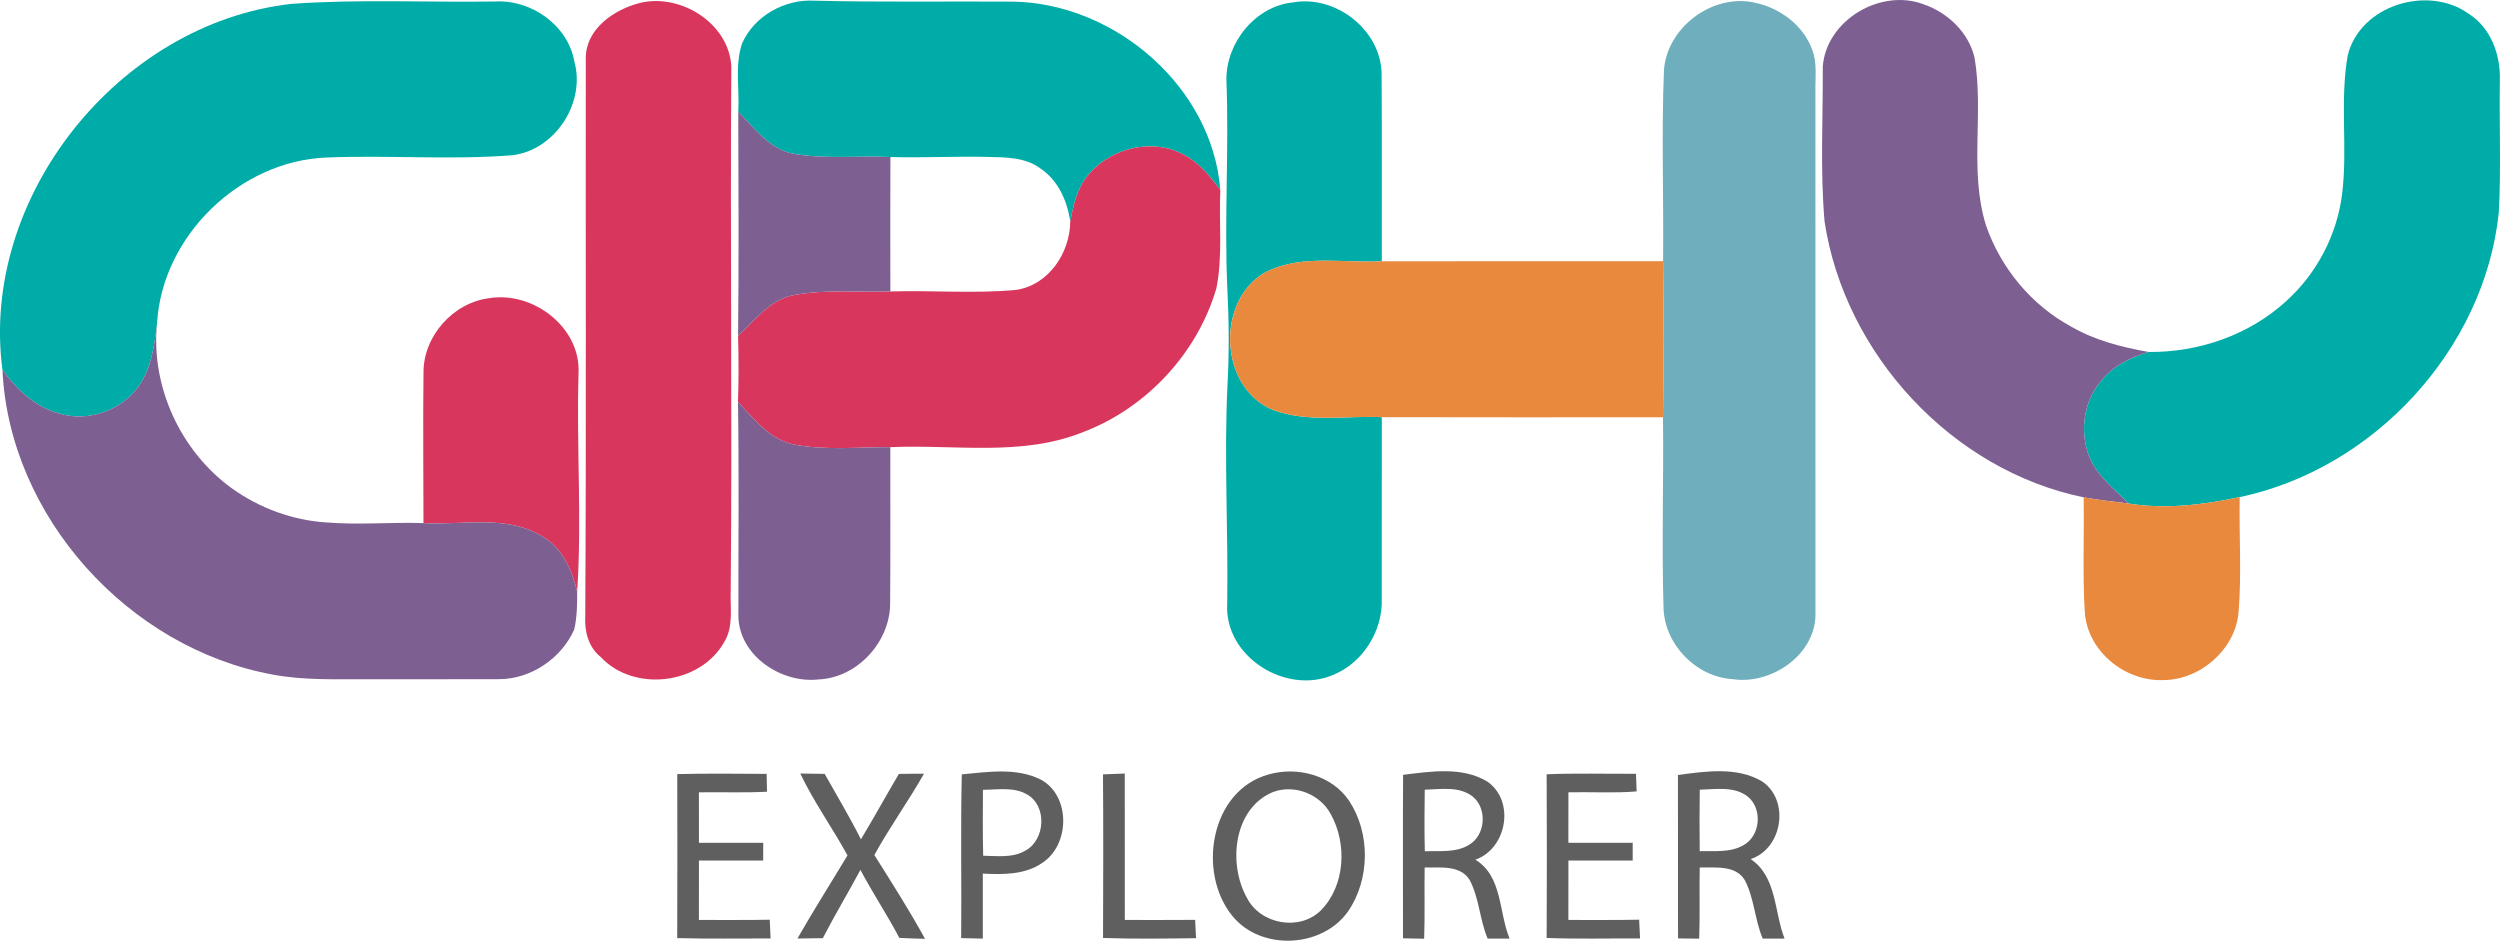 <svg xmlns="http://www.w3.org/2000/svg" version="1.1" viewBox="20.45 343.01 563.56 212.05">
<g id="#00aca7ff">
<path fill="#00aca7" opacity="1.00" d=" M 86.07 343.89 C 101.35 342.78 116.68 343.58 131.99 343.35 C 140.17 342.86 148.46 348.66 149.93 356.89 C 152.50 366.16 145.60 376.83 135.99 378.00 C 122.04 379.11 108.02 377.95 94.04 378.52 C 74.50 379.27 57.03 396.23 55.86 415.79 C 55.29 420.64 54.66 425.75 51.83 429.88 C 47.96 435.55 40.28 438.25 33.71 436.21 C 28.36 434.73 24.15 430.79 21.00 426.37 C 15.86 387.45 47.23 348.29 86.07 343.89 Z"/>
<path fill="#00aca7" opacity="1.00" d=" M 187.75 352.77 C 190.48 346.59 197.31 342.80 203.99 343.16 C 218.98 343.54 233.98 343.28 248.98 343.38 C 271.88 343.85 293.76 362.63 295.54 385.87 C 293.22 382.73 290.68 379.55 287.11 377.79 C 279.33 373.69 268.84 376.97 264.37 384.42 C 262.93 387.06 262.25 390.04 261.71 392.98 C 261.06 388.35 259.01 383.70 255.03 381.02 C 251.59 378.42 247.08 378.48 242.97 378.38 C 235.71 378.21 228.44 378.62 221.17 378.41 C 213.88 378.06 206.50 378.95 199.26 377.67 C 193.86 376.60 190.50 371.88 186.87 368.19 C 187.19 363.06 186.04 357.73 187.75 352.77 Z"/>
<path fill="#00aca7" opacity="1.00" d=" M 549.69 355.49 C 552.44 344.20 567.75 339.53 576.93 346.10 C 581.91 349.22 584.15 355.34 583.98 361.02 C 583.81 371.02 584.29 381.04 583.73 391.03 C 580.45 421.85 555.55 448.72 525.33 455.07 C 517.12 456.83 508.63 457.86 500.28 456.52 C 497.01 453.18 493.03 450.19 491.31 445.68 C 489.25 440.15 490.17 433.51 494.02 428.96 C 496.68 425.53 500.71 423.54 504.80 422.35 C 516.08 422.47 527.47 418.54 535.84 410.87 C 542.68 404.69 547.24 396.03 548.40 386.89 C 549.73 376.46 547.84 365.86 549.69 355.49 Z"/>
<path fill="#00aca7" opacity="1.00" d=" M 296.91 361.05 C 296.81 352.62 303.46 344.36 312.02 343.54 C 321.73 341.85 332.00 350.01 331.90 360.00 C 331.99 373.97 331.91 387.94 331.94 401.91 C 323.36 402.38 314.19 400.33 306.14 404.15 C 294.36 410.31 295.10 430.53 307.57 435.48 C 315.37 438.30 323.84 436.68 331.94 437.05 C 331.93 450.71 331.95 464.36 331.93 478.02 C 332.18 485.25 327.66 492.46 320.92 495.17 C 310.22 499.71 296.38 490.97 297.09 479.08 C 297.34 462.73 296.37 446.38 297.14 430.04 C 297.55 422.71 297.50 415.37 297.12 408.04 C 296.40 392.38 297.53 376.71 296.91 361.05 Z"/>
</g>
<g id="#d8365cff">
<path fill="#d8365c" opacity="1.00" d=" M 164.59 343.70 C 173.77 341.37 184.85 348.25 185.31 358.06 C 185.02 397.38 185.54 436.70 185.17 476.02 C 185.00 479.94 185.89 484.24 183.69 487.77 C 178.31 497.33 163.37 499.16 155.87 491.12 C 153.11 488.94 152.19 485.35 152.38 481.98 C 152.62 439.98 152.44 397.97 152.50 355.97 C 152.59 349.48 158.87 345.18 164.59 343.70 Z"/>
<path fill="#d8365c" opacity="1.00" d=" M 264.37 384.42 C 268.84 376.97 279.33 373.69 287.11 377.79 C 290.68 379.55 293.22 382.73 295.54 385.87 C 295.20 393.24 296.12 400.72 294.65 408.01 C 290.34 422.73 278.80 435.06 264.46 440.47 C 250.66 445.98 235.57 443.16 221.15 443.81 C 214.01 443.78 206.80 444.57 199.73 443.27 C 194.11 442.27 190.46 437.54 186.81 433.60 C 186.98 428.65 186.97 423.69 186.83 418.74 C 190.63 415.23 193.99 410.53 199.40 409.53 C 206.58 408.19 213.91 408.92 221.16 408.71 C 230.62 408.43 240.11 409.24 249.55 408.36 C 256.83 407.24 261.64 400.05 261.71 392.98 C 262.25 390.04 262.93 387.06 264.37 384.42 Z"/>
<path fill="#d8365c" opacity="1.00" d=" M 115.92 427.02 C 115.86 418.74 122.67 411.16 130.87 410.21 C 140.64 408.68 151.31 416.78 150.87 427.02 C 150.38 443.50 151.64 460.01 150.56 476.47 C 149.45 471.71 147.40 466.78 143.02 464.14 C 134.96 458.89 124.92 461.44 115.91 460.93 C 115.92 449.63 115.77 438.32 115.92 427.02 Z"/>
</g>
<g id="#6fafbdff">
<path fill="#6fafbd" opacity="1.00" d=" M 395.54 358.91 C 396.16 349.22 406.49 341.49 415.97 343.60 C 421.60 344.76 426.85 348.59 428.91 354.07 C 430.17 357.22 429.61 360.66 429.69 363.95 C 429.69 402.96 429.68 441.97 429.70 480.98 C 430.04 490.40 419.90 497.44 411.06 496.11 C 402.84 495.64 395.72 488.34 395.45 480.11 C 395.02 465.77 395.49 451.42 395.33 437.07 C 395.53 425.35 395.50 413.62 395.35 401.89 C 395.50 387.57 394.97 373.23 395.54 358.91 Z"/>
</g>
<g id="#7d5f91ff">
<path fill="#7d5f91" opacity="1.00" d=" M 431.35 357.99 C 432.16 347.56 444.35 340.34 454.02 343.96 C 459.49 345.82 464.25 350.32 465.57 356.05 C 467.69 368.55 464.30 381.56 468.15 393.84 C 471.48 403.47 478.42 411.84 487.42 416.68 C 492.76 419.76 498.78 421.29 504.80 422.35 C 500.71 423.54 496.68 425.53 494.02 428.96 C 490.17 433.51 489.25 440.15 491.31 445.68 C 493.03 450.19 497.01 453.18 500.28 456.52 C 496.89 456.10 493.50 455.72 490.15 455.12 C 460.44 449.01 436.28 422.83 431.75 392.95 C 430.74 381.33 431.41 369.64 431.35 357.99 Z"/>
<path fill="#7d5f91" opacity="1.00" d=" M 186.87 368.19 C 190.50 371.88 193.86 376.60 199.26 377.67 C 206.50 378.95 213.88 378.06 221.17 378.41 C 221.12 388.51 221.15 398.61 221.16 408.71 C 213.91 408.92 206.58 408.19 199.40 409.53 C 193.99 410.53 190.63 415.23 186.83 418.74 C 187.02 401.89 186.92 385.04 186.87 368.19 Z"/>
<path fill="#7d5f91" opacity="1.00" d=" M 51.83 429.88 C 54.66 425.75 55.29 420.64 55.86 415.79 C 54.36 430.09 61.18 444.83 72.84 453.18 C 79.07 457.61 86.50 460.32 94.14 460.79 C 101.39 461.37 108.65 460.69 115.91 460.93 C 124.92 461.44 134.96 458.89 143.02 464.14 C 147.40 466.78 149.45 471.71 150.56 476.47 C 150.57 479.29 150.53 482.17 149.89 484.93 C 147.00 491.42 140.17 496.07 133.02 496.11 C 123.01 496.16 113.00 496.11 102.99 496.13 C 95.97 496.10 88.88 496.39 81.95 495.08 C 49.49 489.18 22.53 459.51 21.00 426.37 C 24.15 430.79 28.36 434.73 33.71 436.21 C 40.28 438.25 47.96 435.55 51.83 429.88 Z"/>
<path fill="#7d5f91" opacity="1.00" d=" M 186.81 433.60 C 190.46 437.54 194.11 442.27 199.73 443.27 C 206.80 444.57 214.01 443.78 221.15 443.81 C 221.12 455.54 221.21 467.27 221.11 479.00 C 221.12 487.68 213.74 495.79 204.98 496.17 C 196.61 497.13 187.10 490.86 186.90 481.97 C 186.88 465.85 187.06 449.72 186.81 433.60 Z"/>
</g>
<g id="#e9893dff">
<path fill="#e9893d" opacity="1.00" d=" M 306.14 404.15 C 314.19 400.33 323.36 402.38 331.94 401.91 C 353.07 401.87 374.21 401.90 395.35 401.89 C 395.50 413.62 395.53 425.35 395.33 437.07 C 374.20 437.07 353.07 437.11 331.94 437.05 C 323.84 436.68 315.37 438.30 307.57 435.48 C 295.10 430.53 294.36 410.31 306.14 404.15 Z"/>
<path fill="#e9893d" opacity="1.00" d=" M 490.15 455.12 C 493.50 455.72 496.89 456.10 500.28 456.52 C 508.63 457.86 517.12 456.83 525.33 455.07 C 525.17 463.74 525.79 472.43 525.07 481.08 C 524.31 489.49 516.37 496.34 508.00 496.32 C 499.41 496.59 491.08 489.83 490.42 481.11 C 489.88 472.46 490.31 463.78 490.15 455.12 Z"/>
</g>
<g id="#434343d9">
<path fill="#434343" opacity="0.85" d=" M 200.85 517.38 C 202.68 517.39 204.51 517.42 206.35 517.46 C 209.09 522.36 212.00 527.18 214.52 532.21 C 217.46 527.35 220.19 522.36 223.08 517.47 C 224.97 517.44 226.85 517.42 228.74 517.43 C 225.21 523.65 221.00 529.47 217.55 535.75 C 221.47 541.97 225.43 548.19 228.97 554.64 C 227.04 554.60 225.11 554.53 223.18 554.43 C 220.44 549.21 217.16 544.31 214.41 539.10 C 211.65 544.27 208.62 549.29 205.93 554.50 C 204.03 554.54 202.12 554.56 200.21 554.57 C 203.83 548.24 207.74 542.08 211.49 535.84 C 208.09 529.60 203.90 523.79 200.85 517.38 Z"/>
<path fill="#434343" opacity="0.85" d=" M 237.26 517.57 C 243.13 517.02 249.53 516.00 255.03 518.73 C 261.79 522.32 261.69 533.30 255.53 537.44 C 251.61 540.22 246.59 540.18 242.00 539.94 C 242.00 544.83 242.00 549.71 242.00 554.60 C 240.37 554.55 238.74 554.52 237.12 554.48 C 237.24 542.18 236.97 529.87 237.26 517.57 M 242.03 521.05 C 242.00 526.01 241.96 530.96 242.08 535.91 C 245.26 535.96 248.74 536.46 251.61 534.75 C 256.11 532.34 256.53 524.66 251.99 522.11 C 248.98 520.33 245.34 521.05 242.03 521.05 Z"/>
<path fill="#434343" opacity="0.85" d=" M 306.49 517.57 C 312.97 515.73 320.72 517.80 324.58 523.54 C 329.39 530.83 329.29 541.20 324.37 548.41 C 318.56 556.73 304.75 557.42 298.29 549.53 C 290.24 539.74 293.27 521.14 306.49 517.57 M 307.43 521.55 C 298.48 525.22 297.22 537.82 301.57 545.46 C 304.63 551.41 313.44 552.97 318.22 548.22 C 323.72 542.62 324.15 533.22 320.44 526.54 C 318.02 522.01 312.26 519.75 307.43 521.55 Z"/>
<path fill="#434343" opacity="0.85" d=" M 336.74 517.67 C 342.97 516.92 350.06 515.77 355.72 519.19 C 362.04 523.56 360.17 534.30 353.03 536.81 C 359.18 540.53 358.28 548.67 360.75 554.59 C 359.09 554.58 357.45 554.58 355.80 554.59 C 354.00 550.33 353.92 545.49 351.75 541.39 C 349.62 537.92 345.05 538.66 341.60 538.56 C 341.51 543.91 341.68 549.27 341.49 554.62 C 339.89 554.58 338.30 554.56 336.72 554.53 C 336.72 542.25 336.67 529.96 336.74 517.67 M 341.62 521.03 C 341.56 525.66 341.52 530.28 341.64 534.91 C 344.98 534.77 348.63 535.29 351.62 533.45 C 355.33 531.27 355.77 525.29 352.44 522.58 C 349.37 520.17 345.22 520.94 341.62 521.03 Z"/>
<path fill="#434343" opacity="0.85" d=" M 398.70 517.71 C 404.93 516.88 412.02 515.79 417.70 519.18 C 423.96 523.44 422.29 534.30 415.09 536.67 C 421.04 540.65 420.36 548.59 422.74 554.60 C 421.09 554.58 419.45 554.58 417.81 554.60 C 416.00 550.33 415.92 545.47 413.74 541.37 C 411.61 537.92 407.05 538.67 403.61 538.55 C 403.50 543.90 403.68 549.26 403.49 554.61 C 401.90 554.58 400.31 554.56 398.72 554.55 C 398.69 542.26 398.73 529.98 398.70 517.71 M 403.62 521.03 C 403.54 525.65 403.56 530.27 403.61 534.89 C 406.93 534.78 410.56 535.28 413.55 533.49 C 417.32 531.34 417.79 525.32 414.45 522.59 C 411.38 520.18 407.23 520.94 403.62 521.03 Z"/>
<path fill="#434343" opacity="0.85" d=" M 173.12 517.51 C 179.83 517.34 186.55 517.43 193.27 517.46 C 193.29 518.46 193.33 520.47 193.35 521.48 C 188.24 521.76 183.12 521.53 178.00 521.62 C 178.00 525.41 178.00 529.20 178.01 533.00 C 182.84 533.00 187.67 533.00 192.50 533.00 C 192.50 534.33 192.49 535.66 192.49 537.00 C 187.66 537.00 182.83 537.00 178.01 537.00 C 178.00 541.46 178.00 545.92 178.00 550.39 C 183.33 550.38 188.65 550.43 193.97 550.34 C 194.03 551.74 194.10 553.14 194.16 554.56 C 187.14 554.54 180.13 554.68 173.11 554.48 C 173.16 542.15 173.15 529.83 173.12 517.51 Z"/>
<path fill="#434343" opacity="0.85" d=" M 269.09 517.57 C 270.72 517.49 272.36 517.43 274.00 517.38 C 274.00 528.38 273.99 539.39 274.01 550.39 C 279.29 550.39 284.58 550.41 289.87 550.37 C 289.93 551.74 289.99 553.12 290.06 554.50 C 283.07 554.59 276.08 554.69 269.10 554.45 C 269.16 542.15 269.18 529.86 269.09 517.57 Z"/>
<path fill="#434343" opacity="0.85" d=" M 369.10 517.55 C 375.81 517.28 382.52 517.47 389.24 517.44 C 389.28 518.43 389.35 520.42 389.39 521.41 C 384.27 521.84 379.13 521.50 374.01 521.61 C 374.00 525.40 374.00 529.20 374.00 532.99 C 378.83 532.99 383.66 533.00 388.50 533.00 C 388.49 534.33 388.49 535.66 388.50 537.00 C 383.67 537.00 378.83 537.00 374.01 537.00 C 374.00 541.46 374.00 545.92 374.00 550.39 C 379.32 550.38 384.63 550.44 389.95 550.33 C 390.02 551.74 390.09 553.15 390.16 554.56 C 383.14 554.52 376.12 554.72 369.10 554.45 C 369.17 542.15 369.16 529.85 369.10 517.55 Z"/>
</g>
</svg>